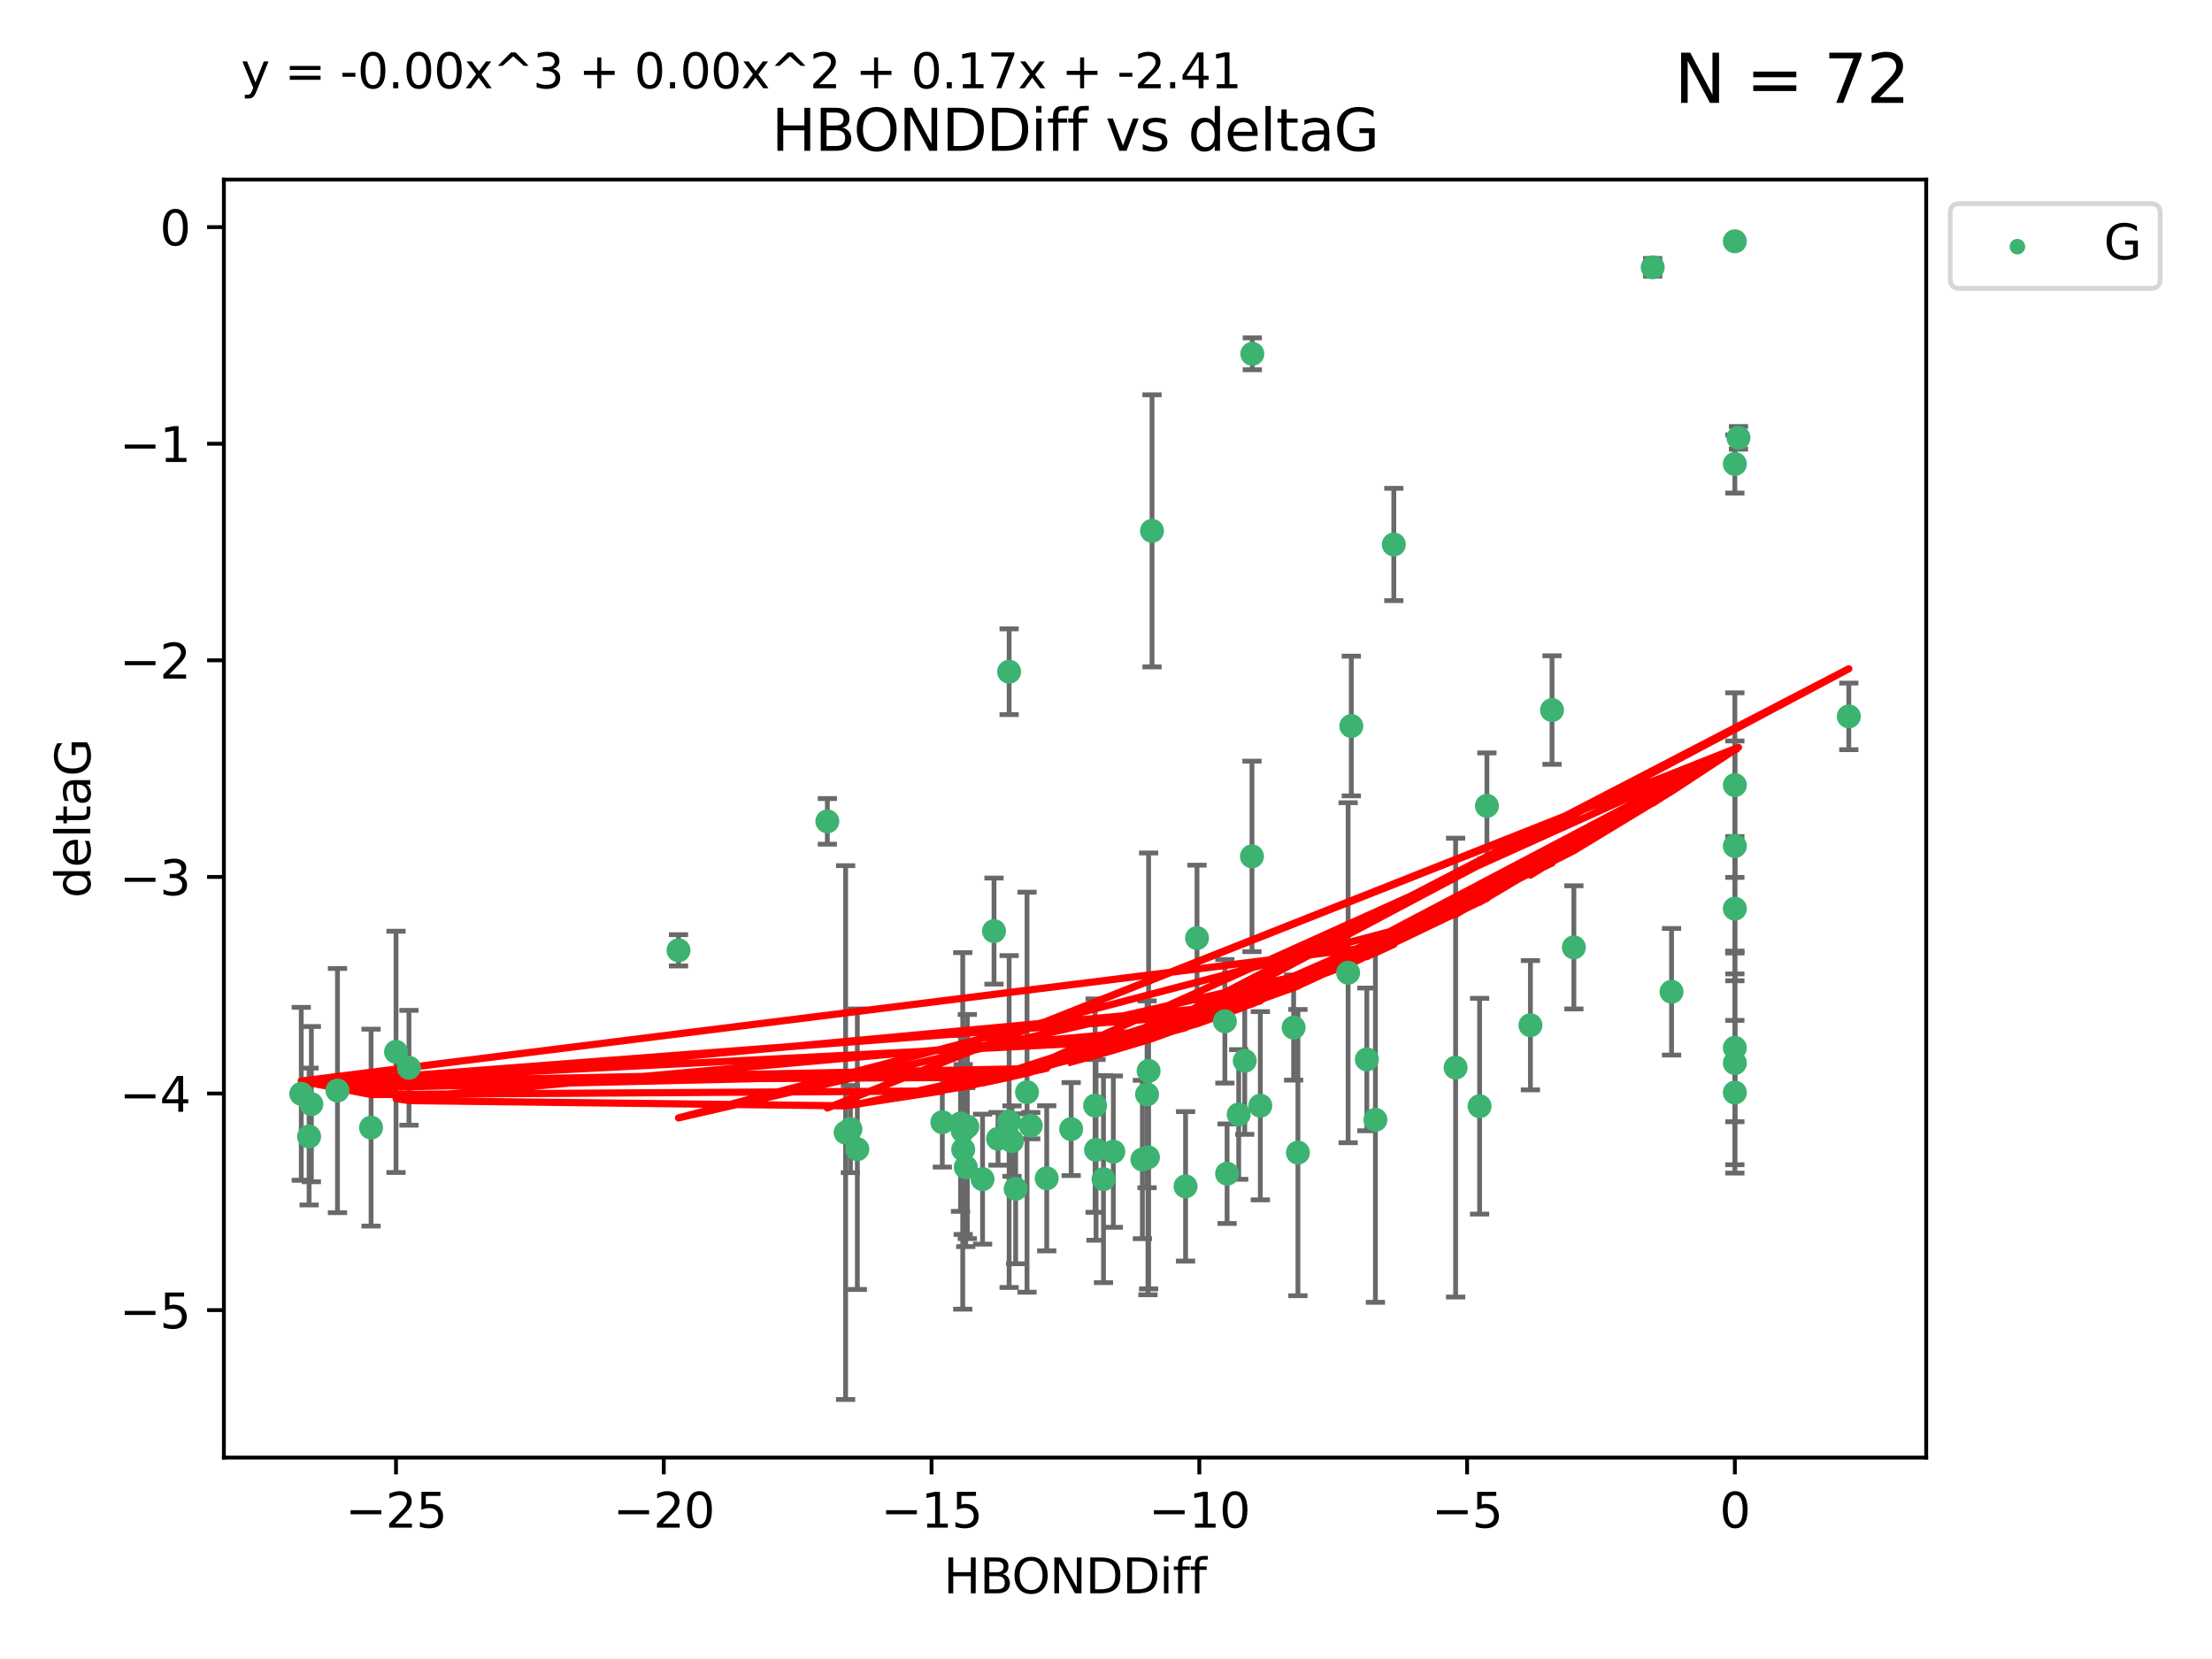 <?xml version="1.0" encoding="utf-8" standalone="no"?>
<!DOCTYPE svg PUBLIC "-//W3C//DTD SVG 1.1//EN"
  "http://www.w3.org/Graphics/SVG/1.1/DTD/svg11.dtd">
<svg xmlns:xlink="http://www.w3.org/1999/xlink" width="460.8pt" height="345.6pt" viewBox="0 0 460.8 345.6" xmlns="http://www.w3.org/2000/svg" version="1.1">
 <defs>
  <style type="text/css">*{stroke-linejoin: round; stroke-linecap: butt}</style>
 </defs>
 <g id="figure_1">
  <g id="patch_1">
   <path d="M 0 345.6 
L 460.8 345.6 
L 460.8 0 
L 0 0 
z
" style="fill: #ffffff"/>
  </g>
  <g id="axes_1">
   <g id="patch_2">
    <path d="M 46.64 303.64 
L 401.26 303.64 
L 401.26 37.411 
L 46.64 37.411 
z
" style="fill: #ffffff"/>
   </g>
   <g id="PathCollection_1">
    <defs>
     <path id="m9e2065edf9" d="M 0 1.118 
C 0.297 1.118 0.581 1 0.791 0.791 
C 1 0.581 1.118 0.297 1.118 0 
C 1.118 -0.297 1 -0.581 0.791 -0.791 
C 0.581 -1 0.297 -1.118 0 -1.118 
C -0.297 -1.118 -0.581 -1 -0.791 -0.791 
C -1 -0.581 -1.118 -0.297 -1.118 0 
C -1.118 0.297 -1 0.581 -0.791 0.791 
C -0.581 1 -0.297 1.118 0 1.118 
z
" style="stroke: #3cb371"/>
    </defs>
    <g clip-path="url(#p7e3099eed6)">
     <use xlink:href="#m9e2065edf9" x="223.145" y="235.21" style="fill: #3cb371; stroke: #3cb371"/>
     <use xlink:href="#m9e2065edf9" x="229.879" y="245.636" style="fill: #3cb371; stroke: #3cb371"/>
     <use xlink:href="#m9e2065edf9" x="237.981" y="241.546" style="fill: #3cb371; stroke: #3cb371"/>
     <use xlink:href="#m9e2065edf9" x="178.601" y="239.396" style="fill: #3cb371; stroke: #3cb371"/>
     <use xlink:href="#m9e2065edf9" x="238.954" y="227.969" style="fill: #3cb371; stroke: #3cb371"/>
     <use xlink:href="#m9e2065edf9" x="201.512" y="234.679" style="fill: #3cb371; stroke: #3cb371"/>
     <use xlink:href="#m9e2065edf9" x="177.159" y="235.209" style="fill: #3cb371; stroke: #3cb371"/>
     <use xlink:href="#m9e2065edf9" x="201.19" y="243.14" style="fill: #3cb371; stroke: #3cb371"/>
     <use xlink:href="#m9e2065edf9" x="255.626" y="244.499" style="fill: #3cb371; stroke: #3cb371"/>
     <use xlink:href="#m9e2065edf9" x="64.864" y="230.01" style="fill: #3cb371; stroke: #3cb371"/>
     <use xlink:href="#m9e2065edf9" x="218.052" y="245.465" style="fill: #3cb371; stroke: #3cb371"/>
     <use xlink:href="#m9e2065edf9" x="200.648" y="239.458" style="fill: #3cb371; stroke: #3cb371"/>
     <use xlink:href="#m9e2065edf9" x="246.973" y="247.139" style="fill: #3cb371; stroke: #3cb371"/>
     <use xlink:href="#m9e2065edf9" x="82.499" y="219.121" style="fill: #3cb371; stroke: #3cb371"/>
     <use xlink:href="#m9e2065edf9" x="85.196" y="222.438" style="fill: #3cb371; stroke: #3cb371"/>
     <use xlink:href="#m9e2065edf9" x="176.157" y="235.937" style="fill: #3cb371; stroke: #3cb371"/>
     <use xlink:href="#m9e2065edf9" x="196.303" y="233.778" style="fill: #3cb371; stroke: #3cb371"/>
     <use xlink:href="#m9e2065edf9" x="77.301" y="234.902" style="fill: #3cb371; stroke: #3cb371"/>
     <use xlink:href="#m9e2065edf9" x="64.393" y="236.757" style="fill: #3cb371; stroke: #3cb371"/>
     <use xlink:href="#m9e2065edf9" x="239.138" y="241.086" style="fill: #3cb371; stroke: #3cb371"/>
     <use xlink:href="#m9e2065edf9" x="228.325" y="239.542" style="fill: #3cb371; stroke: #3cb371"/>
     <use xlink:href="#m9e2065edf9" x="228.13" y="230.321" style="fill: #3cb371; stroke: #3cb371"/>
     <use xlink:href="#m9e2065edf9" x="255.162" y="212.755" style="fill: #3cb371; stroke: #3cb371"/>
     <use xlink:href="#m9e2065edf9" x="200.557" y="235.588" style="fill: #3cb371; stroke: #3cb371"/>
     <use xlink:href="#m9e2065edf9" x="213.95" y="227.525" style="fill: #3cb371; stroke: #3cb371"/>
     <use xlink:href="#m9e2065edf9" x="210.817" y="237.715" style="fill: #3cb371; stroke: #3cb371"/>
     <use xlink:href="#m9e2065edf9" x="258.045" y="232.165" style="fill: #3cb371; stroke: #3cb371"/>
     <use xlink:href="#m9e2065edf9" x="231.927" y="239.905" style="fill: #3cb371; stroke: #3cb371"/>
     <use xlink:href="#m9e2065edf9" x="385.141" y="149.237" style="fill: #3cb371; stroke: #3cb371"/>
     <use xlink:href="#m9e2065edf9" x="239.987" y="110.585" style="fill: #3cb371; stroke: #3cb371"/>
     <use xlink:href="#m9e2065edf9" x="270.381" y="240.11" style="fill: #3cb371; stroke: #3cb371"/>
     <use xlink:href="#m9e2065edf9" x="207.907" y="237.234" style="fill: #3cb371; stroke: #3cb371"/>
     <use xlink:href="#m9e2065edf9" x="262.548" y="230.339" style="fill: #3cb371; stroke: #3cb371"/>
     <use xlink:href="#m9e2065edf9" x="211.579" y="247.646" style="fill: #3cb371; stroke: #3cb371"/>
     <use xlink:href="#m9e2065edf9" x="204.684" y="245.638" style="fill: #3cb371; stroke: #3cb371"/>
     <use xlink:href="#m9e2065edf9" x="259.302" y="220.986" style="fill: #3cb371; stroke: #3cb371"/>
     <use xlink:href="#m9e2065edf9" x="249.359" y="195.418" style="fill: #3cb371; stroke: #3cb371"/>
     <use xlink:href="#m9e2065edf9" x="207.07" y="193.962" style="fill: #3cb371; stroke: #3cb371"/>
     <use xlink:href="#m9e2065edf9" x="210.219" y="233.64" style="fill: #3cb371; stroke: #3cb371"/>
     <use xlink:href="#m9e2065edf9" x="260.881" y="73.708" style="fill: #3cb371; stroke: #3cb371"/>
     <use xlink:href="#m9e2065edf9" x="70.3" y="227.188" style="fill: #3cb371; stroke: #3cb371"/>
     <use xlink:href="#m9e2065edf9" x="214.722" y="234.491" style="fill: #3cb371; stroke: #3cb371"/>
     <use xlink:href="#m9e2065edf9" x="200.096" y="234.039" style="fill: #3cb371; stroke: #3cb371"/>
     <use xlink:href="#m9e2065edf9" x="286.524" y="233.267" style="fill: #3cb371; stroke: #3cb371"/>
     <use xlink:href="#m9e2065edf9" x="290.357" y="113.426" style="fill: #3cb371; stroke: #3cb371"/>
     <use xlink:href="#m9e2065edf9" x="62.759" y="227.86" style="fill: #3cb371; stroke: #3cb371"/>
     <use xlink:href="#m9e2065edf9" x="210.22" y="139.931" style="fill: #3cb371; stroke: #3cb371"/>
     <use xlink:href="#m9e2065edf9" x="361.402" y="227.599" style="fill: #3cb371; stroke: #3cb371"/>
     <use xlink:href="#m9e2065edf9" x="269.486" y="214.058" style="fill: #3cb371; stroke: #3cb371"/>
     <use xlink:href="#m9e2065edf9" x="309.751" y="167.877" style="fill: #3cb371; stroke: #3cb371"/>
     <use xlink:href="#m9e2065edf9" x="280.842" y="202.635" style="fill: #3cb371; stroke: #3cb371"/>
     <use xlink:href="#m9e2065edf9" x="361.402" y="50.266" style="fill: #3cb371; stroke: #3cb371"/>
     <use xlink:href="#m9e2065edf9" x="260.807" y="178.402" style="fill: #3cb371; stroke: #3cb371"/>
     <use xlink:href="#m9e2065edf9" x="323.314" y="147.918" style="fill: #3cb371; stroke: #3cb371"/>
     <use xlink:href="#m9e2065edf9" x="239.277" y="223.093" style="fill: #3cb371; stroke: #3cb371"/>
     <use xlink:href="#m9e2065edf9" x="281.504" y="151.245" style="fill: #3cb371; stroke: #3cb371"/>
     <use xlink:href="#m9e2065edf9" x="141.351" y="197.967" style="fill: #3cb371; stroke: #3cb371"/>
     <use xlink:href="#m9e2065edf9" x="303.232" y="222.403" style="fill: #3cb371; stroke: #3cb371"/>
     <use xlink:href="#m9e2065edf9" x="361.402" y="189.289" style="fill: #3cb371; stroke: #3cb371"/>
     <use xlink:href="#m9e2065edf9" x="284.736" y="220.694" style="fill: #3cb371; stroke: #3cb371"/>
     <use xlink:href="#m9e2065edf9" x="327.866" y="197.354" style="fill: #3cb371; stroke: #3cb371"/>
     <use xlink:href="#m9e2065edf9" x="348.214" y="206.604" style="fill: #3cb371; stroke: #3cb371"/>
     <use xlink:href="#m9e2065edf9" x="361.402" y="176.241" style="fill: #3cb371; stroke: #3cb371"/>
     <use xlink:href="#m9e2065edf9" x="361.402" y="221.454" style="fill: #3cb371; stroke: #3cb371"/>
     <use xlink:href="#m9e2065edf9" x="308.227" y="230.443" style="fill: #3cb371; stroke: #3cb371"/>
     <use xlink:href="#m9e2065edf9" x="361.402" y="163.553" style="fill: #3cb371; stroke: #3cb371"/>
     <use xlink:href="#m9e2065edf9" x="318.814" y="213.569" style="fill: #3cb371; stroke: #3cb371"/>
     <use xlink:href="#m9e2065edf9" x="361.402" y="96.654" style="fill: #3cb371; stroke: #3cb371"/>
     <use xlink:href="#m9e2065edf9" x="344.289" y="55.682" style="fill: #3cb371; stroke: #3cb371"/>
     <use xlink:href="#m9e2065edf9" x="362.155" y="91.203" style="fill: #3cb371; stroke: #3cb371"/>
     <use xlink:href="#m9e2065edf9" x="172.351" y="171.107" style="fill: #3cb371; stroke: #3cb371"/>
     <use xlink:href="#m9e2065edf9" x="361.402" y="218.278" style="fill: #3cb371; stroke: #3cb371"/>
    </g>
   </g>
   <g id="matplotlib.axis_1">
    <g id="xtick_1">
     <g id="line2d_1">
      <defs>
       <path id="mac3be40a6f" d="M 0 0 
L 0 3.5 
" style="stroke: #000000; stroke-width: 0.8"/>
      </defs>
      <g>
       <use xlink:href="#mac3be40a6f" x="82.494" y="303.64" style="stroke: #000000; stroke-width: 0.8"/>
      </g>
     </g>
     <g id="text_1">
      <!-- −25 -->
      <g transform="translate(71.941 318.238)scale(0.1 -0.1)">
       <defs>
        <path id="DejaVuSans-2212" d="M 678 2272 
L 4684 2272 
L 4684 1741 
L 678 1741 
L 678 2272 
z
" transform="scale(0.016)"/>
        <path id="DejaVuSans-32" d="M 1228 531 
L 3431 531 
L 3431 0 
L 469 0 
L 469 531 
Q 828 903 1448 1529 
Q 2069 2156 2228 2338 
Q 2531 2678 2651 2914 
Q 2772 3150 2772 3378 
Q 2772 3750 2511 3984 
Q 2250 4219 1831 4219 
Q 1534 4219 1204 4116 
Q 875 4013 500 3803 
L 500 4441 
Q 881 4594 1212 4672 
Q 1544 4750 1819 4750 
Q 2544 4750 2975 4387 
Q 3406 4025 3406 3419 
Q 3406 3131 3298 2873 
Q 3191 2616 2906 2266 
Q 2828 2175 2409 1742 
Q 1991 1309 1228 531 
z
" transform="scale(0.016)"/>
        <path id="DejaVuSans-35" d="M 691 4666 
L 3169 4666 
L 3169 4134 
L 1269 4134 
L 1269 2991 
Q 1406 3038 1543 3061 
Q 1681 3084 1819 3084 
Q 2600 3084 3056 2656 
Q 3513 2228 3513 1497 
Q 3513 744 3044 326 
Q 2575 -91 1722 -91 
Q 1428 -91 1123 -41 
Q 819 9 494 109 
L 494 744 
Q 775 591 1075 516 
Q 1375 441 1709 441 
Q 2250 441 2565 725 
Q 2881 1009 2881 1497 
Q 2881 1984 2565 2268 
Q 2250 2553 1709 2553 
Q 1456 2553 1204 2497 
Q 953 2441 691 2322 
L 691 4666 
z
" transform="scale(0.016)"/>
       </defs>
       <use xlink:href="#DejaVuSans-2212"/>
       <use xlink:href="#DejaVuSans-32" x="83.789"/>
       <use xlink:href="#DejaVuSans-35" x="147.412"/>
      </g>
     </g>
    </g>
    <g id="xtick_2">
     <g id="line2d_2">
      <g>
       <use xlink:href="#mac3be40a6f" x="138.275" y="303.64" style="stroke: #000000; stroke-width: 0.8"/>
      </g>
     </g>
     <g id="text_2">
      <!-- −20 -->
      <g transform="translate(127.723 318.238)scale(0.1 -0.1)">
       <defs>
        <path id="DejaVuSans-30" d="M 2034 4250 
Q 1547 4250 1301 3770 
Q 1056 3291 1056 2328 
Q 1056 1369 1301 889 
Q 1547 409 2034 409 
Q 2525 409 2770 889 
Q 3016 1369 3016 2328 
Q 3016 3291 2770 3770 
Q 2525 4250 2034 4250 
z
M 2034 4750 
Q 2819 4750 3233 4129 
Q 3647 3509 3647 2328 
Q 3647 1150 3233 529 
Q 2819 -91 2034 -91 
Q 1250 -91 836 529 
Q 422 1150 422 2328 
Q 422 3509 836 4129 
Q 1250 4750 2034 4750 
z
" transform="scale(0.016)"/>
       </defs>
       <use xlink:href="#DejaVuSans-2212"/>
       <use xlink:href="#DejaVuSans-32" x="83.789"/>
       <use xlink:href="#DejaVuSans-30" x="147.412"/>
      </g>
     </g>
    </g>
    <g id="xtick_3">
     <g id="line2d_3">
      <g>
       <use xlink:href="#mac3be40a6f" x="194.057" y="303.64" style="stroke: #000000; stroke-width: 0.8"/>
      </g>
     </g>
     <g id="text_3">
      <!-- −15 -->
      <g transform="translate(183.505 318.238)scale(0.1 -0.1)">
       <defs>
        <path id="DejaVuSans-31" d="M 794 531 
L 1825 531 
L 1825 4091 
L 703 3866 
L 703 4441 
L 1819 4666 
L 2450 4666 
L 2450 531 
L 3481 531 
L 3481 0 
L 794 0 
L 794 531 
z
" transform="scale(0.016)"/>
       </defs>
       <use xlink:href="#DejaVuSans-2212"/>
       <use xlink:href="#DejaVuSans-31" x="83.789"/>
       <use xlink:href="#DejaVuSans-35" x="147.412"/>
      </g>
     </g>
    </g>
    <g id="xtick_4">
     <g id="line2d_4">
      <g>
       <use xlink:href="#mac3be40a6f" x="249.839" y="303.64" style="stroke: #000000; stroke-width: 0.8"/>
      </g>
     </g>
     <g id="text_4">
      <!-- −10 -->
      <g transform="translate(239.287 318.238)scale(0.1 -0.1)">
       <use xlink:href="#DejaVuSans-2212"/>
       <use xlink:href="#DejaVuSans-31" x="83.789"/>
       <use xlink:href="#DejaVuSans-30" x="147.412"/>
      </g>
     </g>
    </g>
    <g id="xtick_5">
     <g id="line2d_5">
      <g>
       <use xlink:href="#mac3be40a6f" x="305.621" y="303.64" style="stroke: #000000; stroke-width: 0.8"/>
      </g>
     </g>
     <g id="text_5">
      <!-- −5 -->
      <g transform="translate(298.25 318.238)scale(0.1 -0.1)">
       <use xlink:href="#DejaVuSans-2212"/>
       <use xlink:href="#DejaVuSans-35" x="83.789"/>
      </g>
     </g>
    </g>
    <g id="xtick_6">
     <g id="line2d_6">
      <g>
       <use xlink:href="#mac3be40a6f" x="361.402" y="303.64" style="stroke: #000000; stroke-width: 0.8"/>
      </g>
     </g>
     <g id="text_6">
      <!-- 0 -->
      <g transform="translate(358.221 318.238)scale(0.1 -0.1)">
       <use xlink:href="#DejaVuSans-30"/>
      </g>
     </g>
    </g>
    <g id="text_7">
     <!-- HBONDDiff -->
     <g transform="translate(196.561 331.917)scale(0.1 -0.1)">
      <defs>
       <path id="DejaVuSans-48" d="M 628 4666 
L 1259 4666 
L 1259 2753 
L 3553 2753 
L 3553 4666 
L 4184 4666 
L 4184 0 
L 3553 0 
L 3553 2222 
L 1259 2222 
L 1259 0 
L 628 0 
L 628 4666 
z
" transform="scale(0.016)"/>
       <path id="DejaVuSans-42" d="M 1259 2228 
L 1259 519 
L 2272 519 
Q 2781 519 3026 730 
Q 3272 941 3272 1375 
Q 3272 1813 3026 2020 
Q 2781 2228 2272 2228 
L 1259 2228 
z
M 1259 4147 
L 1259 2741 
L 2194 2741 
Q 2656 2741 2882 2914 
Q 3109 3088 3109 3444 
Q 3109 3797 2882 3972 
Q 2656 4147 2194 4147 
L 1259 4147 
z
M 628 4666 
L 2241 4666 
Q 2963 4666 3353 4366 
Q 3744 4066 3744 3513 
Q 3744 3084 3544 2831 
Q 3344 2578 2956 2516 
Q 3422 2416 3680 2098 
Q 3938 1781 3938 1306 
Q 3938 681 3513 340 
Q 3088 0 2303 0 
L 628 0 
L 628 4666 
z
" transform="scale(0.016)"/>
       <path id="DejaVuSans-4f" d="M 2522 4238 
Q 1834 4238 1429 3725 
Q 1025 3213 1025 2328 
Q 1025 1447 1429 934 
Q 1834 422 2522 422 
Q 3209 422 3611 934 
Q 4013 1447 4013 2328 
Q 4013 3213 3611 3725 
Q 3209 4238 2522 4238 
z
M 2522 4750 
Q 3503 4750 4090 4092 
Q 4678 3434 4678 2328 
Q 4678 1225 4090 567 
Q 3503 -91 2522 -91 
Q 1538 -91 948 565 
Q 359 1222 359 2328 
Q 359 3434 948 4092 
Q 1538 4750 2522 4750 
z
" transform="scale(0.016)"/>
       <path id="DejaVuSans-4e" d="M 628 4666 
L 1478 4666 
L 3547 763 
L 3547 4666 
L 4159 4666 
L 4159 0 
L 3309 0 
L 1241 3903 
L 1241 0 
L 628 0 
L 628 4666 
z
" transform="scale(0.016)"/>
       <path id="DejaVuSans-44" d="M 1259 4147 
L 1259 519 
L 2022 519 
Q 2988 519 3436 956 
Q 3884 1394 3884 2338 
Q 3884 3275 3436 3711 
Q 2988 4147 2022 4147 
L 1259 4147 
z
M 628 4666 
L 1925 4666 
Q 3281 4666 3915 4102 
Q 4550 3538 4550 2338 
Q 4550 1131 3912 565 
Q 3275 0 1925 0 
L 628 0 
L 628 4666 
z
" transform="scale(0.016)"/>
       <path id="DejaVuSans-69" d="M 603 3500 
L 1178 3500 
L 1178 0 
L 603 0 
L 603 3500 
z
M 603 4863 
L 1178 4863 
L 1178 4134 
L 603 4134 
L 603 4863 
z
" transform="scale(0.016)"/>
       <path id="DejaVuSans-66" d="M 2375 4863 
L 2375 4384 
L 1825 4384 
Q 1516 4384 1395 4259 
Q 1275 4134 1275 3809 
L 1275 3500 
L 2222 3500 
L 2222 3053 
L 1275 3053 
L 1275 0 
L 697 0 
L 697 3053 
L 147 3053 
L 147 3500 
L 697 3500 
L 697 3744 
Q 697 4328 969 4595 
Q 1241 4863 1831 4863 
L 2375 4863 
z
" transform="scale(0.016)"/>
      </defs>
      <use xlink:href="#DejaVuSans-48"/>
      <use xlink:href="#DejaVuSans-42" x="75.195"/>
      <use xlink:href="#DejaVuSans-4f" x="142.049"/>
      <use xlink:href="#DejaVuSans-4e" x="220.76"/>
      <use xlink:href="#DejaVuSans-44" x="295.564"/>
      <use xlink:href="#DejaVuSans-44" x="372.566"/>
      <use xlink:href="#DejaVuSans-69" x="449.568"/>
      <use xlink:href="#DejaVuSans-66" x="477.352"/>
      <use xlink:href="#DejaVuSans-66" x="512.557"/>
     </g>
    </g>
   </g>
   <g id="matplotlib.axis_2">
    <g id="ytick_1">
     <g id="line2d_7">
      <defs>
       <path id="m7c946cbb2e" d="M 0 0 
L -3.5 0 
" style="stroke: #000000; stroke-width: 0.8"/>
      </defs>
      <g>
       <use xlink:href="#m7c946cbb2e" x="46.64" y="272.918" style="stroke: #000000; stroke-width: 0.8"/>
      </g>
     </g>
     <g id="text_8">
      <!-- −5 -->
      <g transform="translate(24.898 276.717)scale(0.1 -0.1)">
       <use xlink:href="#DejaVuSans-2212"/>
       <use xlink:href="#DejaVuSans-35" x="83.789"/>
      </g>
     </g>
    </g>
    <g id="ytick_2">
     <g id="line2d_8">
      <g>
       <use xlink:href="#m7c946cbb2e" x="46.64" y="227.798" style="stroke: #000000; stroke-width: 0.8"/>
      </g>
     </g>
     <g id="text_9">
      <!-- −4 -->
      <g transform="translate(24.898 231.598)scale(0.1 -0.1)">
       <defs>
        <path id="DejaVuSans-34" d="M 2419 4116 
L 825 1625 
L 2419 1625 
L 2419 4116 
z
M 2253 4666 
L 3047 4666 
L 3047 1625 
L 3713 1625 
L 3713 1100 
L 3047 1100 
L 3047 0 
L 2419 0 
L 2419 1100 
L 313 1100 
L 313 1709 
L 2253 4666 
z
" transform="scale(0.016)"/>
       </defs>
       <use xlink:href="#DejaVuSans-2212"/>
       <use xlink:href="#DejaVuSans-34" x="83.789"/>
      </g>
     </g>
    </g>
    <g id="ytick_3">
     <g id="line2d_9">
      <g>
       <use xlink:href="#m7c946cbb2e" x="46.64" y="182.678" style="stroke: #000000; stroke-width: 0.8"/>
      </g>
     </g>
     <g id="text_10">
      <!-- −3 -->
      <g transform="translate(24.898 186.478)scale(0.1 -0.1)">
       <defs>
        <path id="DejaVuSans-33" d="M 2597 2516 
Q 3050 2419 3304 2112 
Q 3559 1806 3559 1356 
Q 3559 666 3084 287 
Q 2609 -91 1734 -91 
Q 1441 -91 1130 -33 
Q 819 25 488 141 
L 488 750 
Q 750 597 1062 519 
Q 1375 441 1716 441 
Q 2309 441 2620 675 
Q 2931 909 2931 1356 
Q 2931 1769 2642 2001 
Q 2353 2234 1838 2234 
L 1294 2234 
L 1294 2753 
L 1863 2753 
Q 2328 2753 2575 2939 
Q 2822 3125 2822 3475 
Q 2822 3834 2567 4026 
Q 2313 4219 1838 4219 
Q 1578 4219 1281 4162 
Q 984 4106 628 3988 
L 628 4550 
Q 988 4650 1302 4700 
Q 1616 4750 1894 4750 
Q 2613 4750 3031 4423 
Q 3450 4097 3450 3541 
Q 3450 3153 3228 2886 
Q 3006 2619 2597 2516 
z
" transform="scale(0.016)"/>
       </defs>
       <use xlink:href="#DejaVuSans-2212"/>
       <use xlink:href="#DejaVuSans-33" x="83.789"/>
      </g>
     </g>
    </g>
    <g id="ytick_4">
     <g id="line2d_10">
      <g>
       <use xlink:href="#m7c946cbb2e" x="46.64" y="137.559" style="stroke: #000000; stroke-width: 0.8"/>
      </g>
     </g>
     <g id="text_11">
      <!-- −2 -->
      <g transform="translate(24.898 141.358)scale(0.1 -0.1)">
       <use xlink:href="#DejaVuSans-2212"/>
       <use xlink:href="#DejaVuSans-32" x="83.789"/>
      </g>
     </g>
    </g>
    <g id="ytick_5">
     <g id="line2d_11">
      <g>
       <use xlink:href="#m7c946cbb2e" x="46.64" y="92.439" style="stroke: #000000; stroke-width: 0.8"/>
      </g>
     </g>
     <g id="text_12">
      <!-- −1 -->
      <g transform="translate(24.898 96.238)scale(0.1 -0.1)">
       <use xlink:href="#DejaVuSans-2212"/>
       <use xlink:href="#DejaVuSans-31" x="83.789"/>
      </g>
     </g>
    </g>
    <g id="ytick_6">
     <g id="line2d_12">
      <g>
       <use xlink:href="#m7c946cbb2e" x="46.64" y="47.319" style="stroke: #000000; stroke-width: 0.8"/>
      </g>
     </g>
     <g id="text_13">
      <!-- 0 -->
      <g transform="translate(33.278 51.118)scale(0.1 -0.1)">
       <use xlink:href="#DejaVuSans-30"/>
      </g>
     </g>
    </g>
    <g id="text_14">
     <!-- deltaG -->
     <g transform="translate(18.818 187.064)rotate(-90)scale(0.1 -0.1)">
      <defs>
       <path id="DejaVuSans-64" d="M 2906 2969 
L 2906 4863 
L 3481 4863 
L 3481 0 
L 2906 0 
L 2906 525 
Q 2725 213 2448 61 
Q 2172 -91 1784 -91 
Q 1150 -91 751 415 
Q 353 922 353 1747 
Q 353 2572 751 3078 
Q 1150 3584 1784 3584 
Q 2172 3584 2448 3432 
Q 2725 3281 2906 2969 
z
M 947 1747 
Q 947 1113 1208 752 
Q 1469 391 1925 391 
Q 2381 391 2643 752 
Q 2906 1113 2906 1747 
Q 2906 2381 2643 2742 
Q 2381 3103 1925 3103 
Q 1469 3103 1208 2742 
Q 947 2381 947 1747 
z
" transform="scale(0.016)"/>
       <path id="DejaVuSans-65" d="M 3597 1894 
L 3597 1613 
L 953 1613 
Q 991 1019 1311 708 
Q 1631 397 2203 397 
Q 2534 397 2845 478 
Q 3156 559 3463 722 
L 3463 178 
Q 3153 47 2828 -22 
Q 2503 -91 2169 -91 
Q 1331 -91 842 396 
Q 353 884 353 1716 
Q 353 2575 817 3079 
Q 1281 3584 2069 3584 
Q 2775 3584 3186 3129 
Q 3597 2675 3597 1894 
z
M 3022 2063 
Q 3016 2534 2758 2815 
Q 2500 3097 2075 3097 
Q 1594 3097 1305 2825 
Q 1016 2553 972 2059 
L 3022 2063 
z
" transform="scale(0.016)"/>
       <path id="DejaVuSans-6c" d="M 603 4863 
L 1178 4863 
L 1178 0 
L 603 0 
L 603 4863 
z
" transform="scale(0.016)"/>
       <path id="DejaVuSans-74" d="M 1172 4494 
L 1172 3500 
L 2356 3500 
L 2356 3053 
L 1172 3053 
L 1172 1153 
Q 1172 725 1289 603 
Q 1406 481 1766 481 
L 2356 481 
L 2356 0 
L 1766 0 
Q 1100 0 847 248 
Q 594 497 594 1153 
L 594 3053 
L 172 3053 
L 172 3500 
L 594 3500 
L 594 4494 
L 1172 4494 
z
" transform="scale(0.016)"/>
       <path id="DejaVuSans-61" d="M 2194 1759 
Q 1497 1759 1228 1600 
Q 959 1441 959 1056 
Q 959 750 1161 570 
Q 1363 391 1709 391 
Q 2188 391 2477 730 
Q 2766 1069 2766 1631 
L 2766 1759 
L 2194 1759 
z
M 3341 1997 
L 3341 0 
L 2766 0 
L 2766 531 
Q 2569 213 2275 61 
Q 1981 -91 1556 -91 
Q 1019 -91 701 211 
Q 384 513 384 1019 
Q 384 1609 779 1909 
Q 1175 2209 1959 2209 
L 2766 2209 
L 2766 2266 
Q 2766 2663 2505 2880 
Q 2244 3097 1772 3097 
Q 1472 3097 1187 3025 
Q 903 2953 641 2809 
L 641 3341 
Q 956 3463 1253 3523 
Q 1550 3584 1831 3584 
Q 2591 3584 2966 3190 
Q 3341 2797 3341 1997 
z
" transform="scale(0.016)"/>
       <path id="DejaVuSans-47" d="M 3809 666 
L 3809 1919 
L 2778 1919 
L 2778 2438 
L 4434 2438 
L 4434 434 
Q 4069 175 3628 42 
Q 3188 -91 2688 -91 
Q 1594 -91 976 548 
Q 359 1188 359 2328 
Q 359 3472 976 4111 
Q 1594 4750 2688 4750 
Q 3144 4750 3555 4637 
Q 3966 4525 4313 4306 
L 4313 3634 
Q 3963 3931 3569 4081 
Q 3175 4231 2741 4231 
Q 1884 4231 1454 3753 
Q 1025 3275 1025 2328 
Q 1025 1384 1454 906 
Q 1884 428 2741 428 
Q 3075 428 3337 486 
Q 3600 544 3809 666 
z
" transform="scale(0.016)"/>
      </defs>
      <use xlink:href="#DejaVuSans-64"/>
      <use xlink:href="#DejaVuSans-65" x="63.477"/>
      <use xlink:href="#DejaVuSans-6c" x="125"/>
      <use xlink:href="#DejaVuSans-74" x="152.783"/>
      <use xlink:href="#DejaVuSans-61" x="191.992"/>
      <use xlink:href="#DejaVuSans-47" x="253.271"/>
     </g>
    </g>
   </g>
   <g id="LineCollection_1">
    <path d="M 223.145 244.896 
L 223.145 225.523 
" clip-path="url(#p7e3099eed6)" style="fill: none; stroke: #696969"/>
    <path d="M 229.879 267.198 
L 229.879 224.073 
" clip-path="url(#p7e3099eed6)" style="fill: none; stroke: #696969"/>
    <path d="M 237.981 258.042 
L 237.981 225.051 
" clip-path="url(#p7e3099eed6)" style="fill: none; stroke: #696969"/>
    <path d="M 178.601 268.614 
L 178.601 210.178 
" clip-path="url(#p7e3099eed6)" style="fill: none; stroke: #696969"/>
    <path d="M 238.954 247.429 
L 238.954 208.509 
" clip-path="url(#p7e3099eed6)" style="fill: none; stroke: #696969"/>
    <path d="M 201.512 258.027 
L 201.512 211.332 
" clip-path="url(#p7e3099eed6)" style="fill: none; stroke: #696969"/>
    <path d="M 177.159 244.293 
L 177.159 226.126 
" clip-path="url(#p7e3099eed6)" style="fill: none; stroke: #696969"/>
    <path d="M 201.19 259.685 
L 201.19 226.595 
" clip-path="url(#p7e3099eed6)" style="fill: none; stroke: #696969"/>
    <path d="M 255.626 254.873 
L 255.626 234.125 
" clip-path="url(#p7e3099eed6)" style="fill: none; stroke: #696969"/>
    <path d="M 64.864 246.181 
L 64.864 213.838 
" clip-path="url(#p7e3099eed6)" style="fill: none; stroke: #696969"/>
    <path d="M 218.052 260.581 
L 218.052 230.349 
" clip-path="url(#p7e3099eed6)" style="fill: none; stroke: #696969"/>
    <path d="M 200.648 257.155 
L 200.648 221.76 
" clip-path="url(#p7e3099eed6)" style="fill: none; stroke: #696969"/>
    <path d="M 246.973 262.704 
L 246.973 231.574 
" clip-path="url(#p7e3099eed6)" style="fill: none; stroke: #696969"/>
    <path d="M 82.499 244.252 
L 82.499 193.99 
" clip-path="url(#p7e3099eed6)" style="fill: none; stroke: #696969"/>
    <path d="M 85.196 234.399 
L 85.196 210.477 
" clip-path="url(#p7e3099eed6)" style="fill: none; stroke: #696969"/>
    <path d="M 176.157 291.539 
L 176.157 180.336 
" clip-path="url(#p7e3099eed6)" style="fill: none; stroke: #696969"/>
    <path d="M 196.303 243.123 
L 196.303 224.432 
" clip-path="url(#p7e3099eed6)" style="fill: none; stroke: #696969"/>
    <path d="M 77.301 255.409 
L 77.301 214.396 
" clip-path="url(#p7e3099eed6)" style="fill: none; stroke: #696969"/>
    <path d="M 64.393 251.01 
L 64.393 222.505 
" clip-path="url(#p7e3099eed6)" style="fill: none; stroke: #696969"/>
    <path d="M 239.138 269.728 
L 239.138 212.445 
" clip-path="url(#p7e3099eed6)" style="fill: none; stroke: #696969"/>
    <path d="M 228.325 258.359 
L 228.325 220.725 
" clip-path="url(#p7e3099eed6)" style="fill: none; stroke: #696969"/>
    <path d="M 228.13 252.551 
L 228.13 208.09 
" clip-path="url(#p7e3099eed6)" style="fill: none; stroke: #696969"/>
    <path d="M 255.162 225.622 
L 255.162 199.887 
" clip-path="url(#p7e3099eed6)" style="fill: none; stroke: #696969"/>
    <path d="M 200.557 272.729 
L 200.557 198.446 
" clip-path="url(#p7e3099eed6)" style="fill: none; stroke: #696969"/>
    <path d="M 213.95 269.191 
L 213.95 185.858 
" clip-path="url(#p7e3099eed6)" style="fill: none; stroke: #696969"/>
    <path d="M 210.817 245.053 
L 210.817 230.377 
" clip-path="url(#p7e3099eed6)" style="fill: none; stroke: #696969"/>
    <path d="M 258.045 245.672 
L 258.045 218.658 
" clip-path="url(#p7e3099eed6)" style="fill: none; stroke: #696969"/>
    <path d="M 231.927 255.67 
L 231.927 224.14 
" clip-path="url(#p7e3099eed6)" style="fill: none; stroke: #696969"/>
    <path d="M 385.141 156.175 
L 385.141 142.299 
" clip-path="url(#p7e3099eed6)" style="fill: none; stroke: #696969"/>
    <path d="M 239.987 138.926 
L 239.987 82.244 
" clip-path="url(#p7e3099eed6)" style="fill: none; stroke: #696969"/>
    <path d="M 270.381 269.924 
L 270.381 210.295 
" clip-path="url(#p7e3099eed6)" style="fill: none; stroke: #696969"/>
    <path d="M 207.907 242.726 
L 207.907 231.742 
" clip-path="url(#p7e3099eed6)" style="fill: none; stroke: #696969"/>
    <path d="M 262.548 249.949 
L 262.548 210.73 
" clip-path="url(#p7e3099eed6)" style="fill: none; stroke: #696969"/>
    <path d="M 211.579 263.264 
L 211.579 232.028 
" clip-path="url(#p7e3099eed6)" style="fill: none; stroke: #696969"/>
    <path d="M 204.684 259.171 
L 204.684 232.105 
" clip-path="url(#p7e3099eed6)" style="fill: none; stroke: #696969"/>
    <path d="M 259.302 236.302 
L 259.302 205.67 
" clip-path="url(#p7e3099eed6)" style="fill: none; stroke: #696969"/>
    <path d="M 249.359 210.604 
L 249.359 180.232 
" clip-path="url(#p7e3099eed6)" style="fill: none; stroke: #696969"/>
    <path d="M 207.07 205.006 
L 207.07 182.917 
" clip-path="url(#p7e3099eed6)" style="fill: none; stroke: #696969"/>
    <path d="M 210.219 268.206 
L 210.219 199.074 
" clip-path="url(#p7e3099eed6)" style="fill: none; stroke: #696969"/>
    <path d="M 260.881 77.029 
L 260.881 70.387 
" clip-path="url(#p7e3099eed6)" style="fill: none; stroke: #696969"/>
    <path d="M 70.3 252.626 
L 70.3 201.75 
" clip-path="url(#p7e3099eed6)" style="fill: none; stroke: #696969"/>
    <path d="M 214.722 237.236 
L 214.722 231.747 
" clip-path="url(#p7e3099eed6)" style="fill: none; stroke: #696969"/>
    <path d="M 200.096 252.354 
L 200.096 215.723 
" clip-path="url(#p7e3099eed6)" style="fill: none; stroke: #696969"/>
    <path d="M 286.524 271.293 
L 286.524 195.242 
" clip-path="url(#p7e3099eed6)" style="fill: none; stroke: #696969"/>
    <path d="M 290.357 125.126 
L 290.357 101.726 
" clip-path="url(#p7e3099eed6)" style="fill: none; stroke: #696969"/>
    <path d="M 62.759 245.871 
L 62.759 209.849 
" clip-path="url(#p7e3099eed6)" style="fill: none; stroke: #696969"/>
    <path d="M 210.22 148.86 
L 210.22 131.003 
" clip-path="url(#p7e3099eed6)" style="fill: none; stroke: #696969"/>
    <path d="M 361.402 242.632 
L 361.402 212.565 
" clip-path="url(#p7e3099eed6)" style="fill: none; stroke: #696969"/>
    <path d="M 269.486 225.009 
L 269.486 203.107 
" clip-path="url(#p7e3099eed6)" style="fill: none; stroke: #696969"/>
    <path d="M 309.751 178.901 
L 309.751 156.854 
" clip-path="url(#p7e3099eed6)" style="fill: none; stroke: #696969"/>
    <path d="M 280.842 238.046 
L 280.842 167.224 
" clip-path="url(#p7e3099eed6)" style="fill: none; stroke: #696969"/>
    <path d="M 361.402 51.019 
L 361.402 49.513 
" clip-path="url(#p7e3099eed6)" style="fill: none; stroke: #696969"/>
    <path d="M 260.807 198.246 
L 260.807 158.558 
" clip-path="url(#p7e3099eed6)" style="fill: none; stroke: #696969"/>
    <path d="M 323.314 159.22 
L 323.314 136.615 
" clip-path="url(#p7e3099eed6)" style="fill: none; stroke: #696969"/>
    <path d="M 239.277 268.493 
L 239.277 177.694 
" clip-path="url(#p7e3099eed6)" style="fill: none; stroke: #696969"/>
    <path d="M 281.504 165.798 
L 281.504 136.692 
" clip-path="url(#p7e3099eed6)" style="fill: none; stroke: #696969"/>
    <path d="M 141.351 201.228 
L 141.351 194.707 
" clip-path="url(#p7e3099eed6)" style="fill: none; stroke: #696969"/>
    <path d="M 303.232 270.191 
L 303.232 174.614 
" clip-path="url(#p7e3099eed6)" style="fill: none; stroke: #696969"/>
    <path d="M 361.402 204.314 
L 361.402 174.263 
" clip-path="url(#p7e3099eed6)" style="fill: none; stroke: #696969"/>
    <path d="M 284.736 235.555 
L 284.736 205.832 
" clip-path="url(#p7e3099eed6)" style="fill: none; stroke: #696969"/>
    <path d="M 327.866 210.183 
L 327.866 184.526 
" clip-path="url(#p7e3099eed6)" style="fill: none; stroke: #696969"/>
    <path d="M 348.214 219.792 
L 348.214 193.416 
" clip-path="url(#p7e3099eed6)" style="fill: none; stroke: #696969"/>
    <path d="M 361.402 198.125 
L 361.402 154.357 
" clip-path="url(#p7e3099eed6)" style="fill: none; stroke: #696969"/>
    <path d="M 361.402 244.379 
L 361.402 198.529 
" clip-path="url(#p7e3099eed6)" style="fill: none; stroke: #696969"/>
    <path d="M 308.227 252.918 
L 308.227 207.968 
" clip-path="url(#p7e3099eed6)" style="fill: none; stroke: #696969"/>
    <path d="M 361.402 182.778 
L 361.402 144.329 
" clip-path="url(#p7e3099eed6)" style="fill: none; stroke: #696969"/>
    <path d="M 318.814 227.037 
L 318.814 200.101 
" clip-path="url(#p7e3099eed6)" style="fill: none; stroke: #696969"/>
    <path d="M 361.402 102.717 
L 361.402 90.592 
" clip-path="url(#p7e3099eed6)" style="fill: none; stroke: #696969"/>
    <path d="M 344.289 57.528 
L 344.289 53.836 
" clip-path="url(#p7e3099eed6)" style="fill: none; stroke: #696969"/>
    <path d="M 362.155 93.561 
L 362.155 88.845 
" clip-path="url(#p7e3099eed6)" style="fill: none; stroke: #696969"/>
    <path d="M 172.351 175.859 
L 172.351 166.355 
" clip-path="url(#p7e3099eed6)" style="fill: none; stroke: #696969"/>
    <path d="M 361.402 233.678 
L 361.402 202.879 
" clip-path="url(#p7e3099eed6)" style="fill: none; stroke: #696969"/>
   </g>
   <g id="line2d_13">
    <defs>
     <path id="m2e22d177e3" d="M 2 0 
L -2 -0 
" style="stroke: #696969"/>
    </defs>
    <g clip-path="url(#p7e3099eed6)">
     <use xlink:href="#m2e22d177e3" x="223.145" y="244.896" style="fill: #696969; stroke: #696969"/>
     <use xlink:href="#m2e22d177e3" x="229.879" y="267.198" style="fill: #696969; stroke: #696969"/>
     <use xlink:href="#m2e22d177e3" x="237.981" y="258.042" style="fill: #696969; stroke: #696969"/>
     <use xlink:href="#m2e22d177e3" x="178.601" y="268.614" style="fill: #696969; stroke: #696969"/>
     <use xlink:href="#m2e22d177e3" x="238.954" y="247.429" style="fill: #696969; stroke: #696969"/>
     <use xlink:href="#m2e22d177e3" x="201.512" y="258.027" style="fill: #696969; stroke: #696969"/>
     <use xlink:href="#m2e22d177e3" x="177.159" y="244.293" style="fill: #696969; stroke: #696969"/>
     <use xlink:href="#m2e22d177e3" x="201.19" y="259.685" style="fill: #696969; stroke: #696969"/>
     <use xlink:href="#m2e22d177e3" x="255.626" y="254.873" style="fill: #696969; stroke: #696969"/>
     <use xlink:href="#m2e22d177e3" x="64.864" y="246.181" style="fill: #696969; stroke: #696969"/>
     <use xlink:href="#m2e22d177e3" x="218.052" y="260.581" style="fill: #696969; stroke: #696969"/>
     <use xlink:href="#m2e22d177e3" x="200.648" y="257.155" style="fill: #696969; stroke: #696969"/>
     <use xlink:href="#m2e22d177e3" x="246.973" y="262.704" style="fill: #696969; stroke: #696969"/>
     <use xlink:href="#m2e22d177e3" x="82.499" y="244.252" style="fill: #696969; stroke: #696969"/>
     <use xlink:href="#m2e22d177e3" x="85.196" y="234.399" style="fill: #696969; stroke: #696969"/>
     <use xlink:href="#m2e22d177e3" x="176.157" y="291.539" style="fill: #696969; stroke: #696969"/>
     <use xlink:href="#m2e22d177e3" x="196.303" y="243.123" style="fill: #696969; stroke: #696969"/>
     <use xlink:href="#m2e22d177e3" x="77.301" y="255.409" style="fill: #696969; stroke: #696969"/>
     <use xlink:href="#m2e22d177e3" x="64.393" y="251.01" style="fill: #696969; stroke: #696969"/>
     <use xlink:href="#m2e22d177e3" x="239.138" y="269.728" style="fill: #696969; stroke: #696969"/>
     <use xlink:href="#m2e22d177e3" x="228.325" y="258.359" style="fill: #696969; stroke: #696969"/>
     <use xlink:href="#m2e22d177e3" x="228.13" y="252.551" style="fill: #696969; stroke: #696969"/>
     <use xlink:href="#m2e22d177e3" x="255.162" y="225.622" style="fill: #696969; stroke: #696969"/>
     <use xlink:href="#m2e22d177e3" x="200.557" y="272.729" style="fill: #696969; stroke: #696969"/>
     <use xlink:href="#m2e22d177e3" x="213.95" y="269.191" style="fill: #696969; stroke: #696969"/>
     <use xlink:href="#m2e22d177e3" x="210.817" y="245.053" style="fill: #696969; stroke: #696969"/>
     <use xlink:href="#m2e22d177e3" x="258.045" y="245.672" style="fill: #696969; stroke: #696969"/>
     <use xlink:href="#m2e22d177e3" x="231.927" y="255.67" style="fill: #696969; stroke: #696969"/>
     <use xlink:href="#m2e22d177e3" x="385.141" y="156.175" style="fill: #696969; stroke: #696969"/>
     <use xlink:href="#m2e22d177e3" x="239.987" y="138.926" style="fill: #696969; stroke: #696969"/>
     <use xlink:href="#m2e22d177e3" x="270.381" y="269.924" style="fill: #696969; stroke: #696969"/>
     <use xlink:href="#m2e22d177e3" x="207.907" y="242.726" style="fill: #696969; stroke: #696969"/>
     <use xlink:href="#m2e22d177e3" x="262.548" y="249.949" style="fill: #696969; stroke: #696969"/>
     <use xlink:href="#m2e22d177e3" x="211.579" y="263.264" style="fill: #696969; stroke: #696969"/>
     <use xlink:href="#m2e22d177e3" x="204.684" y="259.171" style="fill: #696969; stroke: #696969"/>
     <use xlink:href="#m2e22d177e3" x="259.302" y="236.302" style="fill: #696969; stroke: #696969"/>
     <use xlink:href="#m2e22d177e3" x="249.359" y="210.604" style="fill: #696969; stroke: #696969"/>
     <use xlink:href="#m2e22d177e3" x="207.07" y="205.006" style="fill: #696969; stroke: #696969"/>
     <use xlink:href="#m2e22d177e3" x="210.219" y="268.206" style="fill: #696969; stroke: #696969"/>
     <use xlink:href="#m2e22d177e3" x="260.881" y="77.029" style="fill: #696969; stroke: #696969"/>
     <use xlink:href="#m2e22d177e3" x="70.3" y="252.626" style="fill: #696969; stroke: #696969"/>
     <use xlink:href="#m2e22d177e3" x="214.722" y="237.236" style="fill: #696969; stroke: #696969"/>
     <use xlink:href="#m2e22d177e3" x="200.096" y="252.354" style="fill: #696969; stroke: #696969"/>
     <use xlink:href="#m2e22d177e3" x="286.524" y="271.293" style="fill: #696969; stroke: #696969"/>
     <use xlink:href="#m2e22d177e3" x="290.357" y="125.126" style="fill: #696969; stroke: #696969"/>
     <use xlink:href="#m2e22d177e3" x="62.759" y="245.871" style="fill: #696969; stroke: #696969"/>
     <use xlink:href="#m2e22d177e3" x="210.22" y="148.86" style="fill: #696969; stroke: #696969"/>
     <use xlink:href="#m2e22d177e3" x="361.402" y="242.632" style="fill: #696969; stroke: #696969"/>
     <use xlink:href="#m2e22d177e3" x="269.486" y="225.009" style="fill: #696969; stroke: #696969"/>
     <use xlink:href="#m2e22d177e3" x="309.751" y="178.901" style="fill: #696969; stroke: #696969"/>
     <use xlink:href="#m2e22d177e3" x="280.842" y="238.046" style="fill: #696969; stroke: #696969"/>
     <use xlink:href="#m2e22d177e3" x="361.402" y="51.019" style="fill: #696969; stroke: #696969"/>
     <use xlink:href="#m2e22d177e3" x="260.807" y="198.246" style="fill: #696969; stroke: #696969"/>
     <use xlink:href="#m2e22d177e3" x="323.314" y="159.22" style="fill: #696969; stroke: #696969"/>
     <use xlink:href="#m2e22d177e3" x="239.277" y="268.493" style="fill: #696969; stroke: #696969"/>
     <use xlink:href="#m2e22d177e3" x="281.504" y="165.798" style="fill: #696969; stroke: #696969"/>
     <use xlink:href="#m2e22d177e3" x="141.351" y="201.228" style="fill: #696969; stroke: #696969"/>
     <use xlink:href="#m2e22d177e3" x="303.232" y="270.191" style="fill: #696969; stroke: #696969"/>
     <use xlink:href="#m2e22d177e3" x="361.402" y="204.314" style="fill: #696969; stroke: #696969"/>
     <use xlink:href="#m2e22d177e3" x="284.736" y="235.555" style="fill: #696969; stroke: #696969"/>
     <use xlink:href="#m2e22d177e3" x="327.866" y="210.183" style="fill: #696969; stroke: #696969"/>
     <use xlink:href="#m2e22d177e3" x="348.214" y="219.792" style="fill: #696969; stroke: #696969"/>
     <use xlink:href="#m2e22d177e3" x="361.402" y="198.125" style="fill: #696969; stroke: #696969"/>
     <use xlink:href="#m2e22d177e3" x="361.402" y="244.379" style="fill: #696969; stroke: #696969"/>
     <use xlink:href="#m2e22d177e3" x="308.227" y="252.918" style="fill: #696969; stroke: #696969"/>
     <use xlink:href="#m2e22d177e3" x="361.402" y="182.778" style="fill: #696969; stroke: #696969"/>
     <use xlink:href="#m2e22d177e3" x="318.814" y="227.037" style="fill: #696969; stroke: #696969"/>
     <use xlink:href="#m2e22d177e3" x="361.402" y="102.717" style="fill: #696969; stroke: #696969"/>
     <use xlink:href="#m2e22d177e3" x="344.289" y="57.528" style="fill: #696969; stroke: #696969"/>
     <use xlink:href="#m2e22d177e3" x="362.155" y="93.561" style="fill: #696969; stroke: #696969"/>
     <use xlink:href="#m2e22d177e3" x="172.351" y="175.859" style="fill: #696969; stroke: #696969"/>
     <use xlink:href="#m2e22d177e3" x="361.402" y="233.678" style="fill: #696969; stroke: #696969"/>
    </g>
   </g>
   <g id="line2d_14">
    <g clip-path="url(#p7e3099eed6)">
     <use xlink:href="#m2e22d177e3" x="223.145" y="225.523" style="fill: #696969; stroke: #696969"/>
     <use xlink:href="#m2e22d177e3" x="229.879" y="224.073" style="fill: #696969; stroke: #696969"/>
     <use xlink:href="#m2e22d177e3" x="237.981" y="225.051" style="fill: #696969; stroke: #696969"/>
     <use xlink:href="#m2e22d177e3" x="178.601" y="210.178" style="fill: #696969; stroke: #696969"/>
     <use xlink:href="#m2e22d177e3" x="238.954" y="208.509" style="fill: #696969; stroke: #696969"/>
     <use xlink:href="#m2e22d177e3" x="201.512" y="211.332" style="fill: #696969; stroke: #696969"/>
     <use xlink:href="#m2e22d177e3" x="177.159" y="226.126" style="fill: #696969; stroke: #696969"/>
     <use xlink:href="#m2e22d177e3" x="201.19" y="226.595" style="fill: #696969; stroke: #696969"/>
     <use xlink:href="#m2e22d177e3" x="255.626" y="234.125" style="fill: #696969; stroke: #696969"/>
     <use xlink:href="#m2e22d177e3" x="64.864" y="213.838" style="fill: #696969; stroke: #696969"/>
     <use xlink:href="#m2e22d177e3" x="218.052" y="230.349" style="fill: #696969; stroke: #696969"/>
     <use xlink:href="#m2e22d177e3" x="200.648" y="221.76" style="fill: #696969; stroke: #696969"/>
     <use xlink:href="#m2e22d177e3" x="246.973" y="231.574" style="fill: #696969; stroke: #696969"/>
     <use xlink:href="#m2e22d177e3" x="82.499" y="193.99" style="fill: #696969; stroke: #696969"/>
     <use xlink:href="#m2e22d177e3" x="85.196" y="210.477" style="fill: #696969; stroke: #696969"/>
     <use xlink:href="#m2e22d177e3" x="176.157" y="180.336" style="fill: #696969; stroke: #696969"/>
     <use xlink:href="#m2e22d177e3" x="196.303" y="224.432" style="fill: #696969; stroke: #696969"/>
     <use xlink:href="#m2e22d177e3" x="77.301" y="214.396" style="fill: #696969; stroke: #696969"/>
     <use xlink:href="#m2e22d177e3" x="64.393" y="222.505" style="fill: #696969; stroke: #696969"/>
     <use xlink:href="#m2e22d177e3" x="239.138" y="212.445" style="fill: #696969; stroke: #696969"/>
     <use xlink:href="#m2e22d177e3" x="228.325" y="220.725" style="fill: #696969; stroke: #696969"/>
     <use xlink:href="#m2e22d177e3" x="228.13" y="208.09" style="fill: #696969; stroke: #696969"/>
     <use xlink:href="#m2e22d177e3" x="255.162" y="199.887" style="fill: #696969; stroke: #696969"/>
     <use xlink:href="#m2e22d177e3" x="200.557" y="198.446" style="fill: #696969; stroke: #696969"/>
     <use xlink:href="#m2e22d177e3" x="213.95" y="185.858" style="fill: #696969; stroke: #696969"/>
     <use xlink:href="#m2e22d177e3" x="210.817" y="230.377" style="fill: #696969; stroke: #696969"/>
     <use xlink:href="#m2e22d177e3" x="258.045" y="218.658" style="fill: #696969; stroke: #696969"/>
     <use xlink:href="#m2e22d177e3" x="231.927" y="224.14" style="fill: #696969; stroke: #696969"/>
     <use xlink:href="#m2e22d177e3" x="385.141" y="142.299" style="fill: #696969; stroke: #696969"/>
     <use xlink:href="#m2e22d177e3" x="239.987" y="82.244" style="fill: #696969; stroke: #696969"/>
     <use xlink:href="#m2e22d177e3" x="270.381" y="210.295" style="fill: #696969; stroke: #696969"/>
     <use xlink:href="#m2e22d177e3" x="207.907" y="231.742" style="fill: #696969; stroke: #696969"/>
     <use xlink:href="#m2e22d177e3" x="262.548" y="210.73" style="fill: #696969; stroke: #696969"/>
     <use xlink:href="#m2e22d177e3" x="211.579" y="232.028" style="fill: #696969; stroke: #696969"/>
     <use xlink:href="#m2e22d177e3" x="204.684" y="232.105" style="fill: #696969; stroke: #696969"/>
     <use xlink:href="#m2e22d177e3" x="259.302" y="205.67" style="fill: #696969; stroke: #696969"/>
     <use xlink:href="#m2e22d177e3" x="249.359" y="180.232" style="fill: #696969; stroke: #696969"/>
     <use xlink:href="#m2e22d177e3" x="207.07" y="182.917" style="fill: #696969; stroke: #696969"/>
     <use xlink:href="#m2e22d177e3" x="210.219" y="199.074" style="fill: #696969; stroke: #696969"/>
     <use xlink:href="#m2e22d177e3" x="260.881" y="70.387" style="fill: #696969; stroke: #696969"/>
     <use xlink:href="#m2e22d177e3" x="70.3" y="201.75" style="fill: #696969; stroke: #696969"/>
     <use xlink:href="#m2e22d177e3" x="214.722" y="231.747" style="fill: #696969; stroke: #696969"/>
     <use xlink:href="#m2e22d177e3" x="200.096" y="215.723" style="fill: #696969; stroke: #696969"/>
     <use xlink:href="#m2e22d177e3" x="286.524" y="195.242" style="fill: #696969; stroke: #696969"/>
     <use xlink:href="#m2e22d177e3" x="290.357" y="101.726" style="fill: #696969; stroke: #696969"/>
     <use xlink:href="#m2e22d177e3" x="62.759" y="209.849" style="fill: #696969; stroke: #696969"/>
     <use xlink:href="#m2e22d177e3" x="210.22" y="131.003" style="fill: #696969; stroke: #696969"/>
     <use xlink:href="#m2e22d177e3" x="361.402" y="212.565" style="fill: #696969; stroke: #696969"/>
     <use xlink:href="#m2e22d177e3" x="269.486" y="203.107" style="fill: #696969; stroke: #696969"/>
     <use xlink:href="#m2e22d177e3" x="309.751" y="156.854" style="fill: #696969; stroke: #696969"/>
     <use xlink:href="#m2e22d177e3" x="280.842" y="167.224" style="fill: #696969; stroke: #696969"/>
     <use xlink:href="#m2e22d177e3" x="361.402" y="49.513" style="fill: #696969; stroke: #696969"/>
     <use xlink:href="#m2e22d177e3" x="260.807" y="158.558" style="fill: #696969; stroke: #696969"/>
     <use xlink:href="#m2e22d177e3" x="323.314" y="136.615" style="fill: #696969; stroke: #696969"/>
     <use xlink:href="#m2e22d177e3" x="239.277" y="177.694" style="fill: #696969; stroke: #696969"/>
     <use xlink:href="#m2e22d177e3" x="281.504" y="136.692" style="fill: #696969; stroke: #696969"/>
     <use xlink:href="#m2e22d177e3" x="141.351" y="194.707" style="fill: #696969; stroke: #696969"/>
     <use xlink:href="#m2e22d177e3" x="303.232" y="174.614" style="fill: #696969; stroke: #696969"/>
     <use xlink:href="#m2e22d177e3" x="361.402" y="174.263" style="fill: #696969; stroke: #696969"/>
     <use xlink:href="#m2e22d177e3" x="284.736" y="205.832" style="fill: #696969; stroke: #696969"/>
     <use xlink:href="#m2e22d177e3" x="327.866" y="184.526" style="fill: #696969; stroke: #696969"/>
     <use xlink:href="#m2e22d177e3" x="348.214" y="193.416" style="fill: #696969; stroke: #696969"/>
     <use xlink:href="#m2e22d177e3" x="361.402" y="154.357" style="fill: #696969; stroke: #696969"/>
     <use xlink:href="#m2e22d177e3" x="361.402" y="198.529" style="fill: #696969; stroke: #696969"/>
     <use xlink:href="#m2e22d177e3" x="308.227" y="207.968" style="fill: #696969; stroke: #696969"/>
     <use xlink:href="#m2e22d177e3" x="361.402" y="144.329" style="fill: #696969; stroke: #696969"/>
     <use xlink:href="#m2e22d177e3" x="318.814" y="200.101" style="fill: #696969; stroke: #696969"/>
     <use xlink:href="#m2e22d177e3" x="361.402" y="90.592" style="fill: #696969; stroke: #696969"/>
     <use xlink:href="#m2e22d177e3" x="344.289" y="53.836" style="fill: #696969; stroke: #696969"/>
     <use xlink:href="#m2e22d177e3" x="362.155" y="88.845" style="fill: #696969; stroke: #696969"/>
     <use xlink:href="#m2e22d177e3" x="172.351" y="166.355" style="fill: #696969; stroke: #696969"/>
     <use xlink:href="#m2e22d177e3" x="361.402" y="202.879" style="fill: #696969; stroke: #696969"/>
    </g>
   </g>
   <g id="line2d_15">
    <path d="M 223.145 221.239 
L 229.879 219.391 
L 237.981 216.988 
L 178.601 230.056 
L 238.954 216.686 
L 201.512 226.261 
L 177.159 230.242 
L 201.19 226.325 
L 255.626 211.076 
L 64.864 225.641 
L 218.052 222.547 
L 200.648 226.433 
L 246.973 214.091 
L 82.499 228.865 
L 85.196 229.276 
L 176.157 230.368 
L 196.303 227.262 
L 77.301 228.012 
L 64.393 225.542 
L 239.138 216.629 
L 228.325 219.829 
L 228.13 219.884 
L 255.162 211.244 
L 200.557 226.451 
L 213.95 223.545 
L 210.817 224.272 
L 258.045 210.193 
L 231.927 218.802 
L 385.141 139.318 
L 239.987 216.362 
L 270.381 205.421 
L 207.907 224.922 
L 262.548 208.504 
L 211.579 224.098 
L 204.684 225.612 
L 259.302 209.728 
L 249.359 213.282 
L 207.07 225.104 
L 210.219 224.408 
L 260.881 209.136 
L 70.3 226.734 
L 214.722 223.361 
L 200.096 226.541 
L 286.524 198.49 
L 290.357 196.731 
L 62.759 225.194 
L 210.22 224.408 
L 361.402 156.202 
L 269.486 205.782 
L 309.751 187.157 
L 280.842 201.018 
L 361.402 156.202 
L 260.807 209.164 
L 323.314 179.797 
L 239.277 216.585 
L 281.504 200.728 
L 141.351 232.876 
L 303.232 190.499 
L 361.402 156.202 
L 284.736 199.296 
L 327.866 177.203 
L 348.214 164.86 
L 361.402 156.202 
L 361.402 156.202 
L 308.227 187.949 
L 361.402 156.202 
L 318.814 182.299 
L 361.402 156.202 
L 344.289 167.337 
L 362.155 155.692 
L 172.351 230.819 
L 361.402 156.202 
" clip-path="url(#p7e3099eed6)" style="fill: none; stroke: #ff0000; stroke-width: 1.5; stroke-linecap: square"/>
   </g>
   <g id="line2d_16">
    <defs>
     <path id="m29fe9ebdbd" d="M 0 2 
C 0.53 2 1.039 1.789 1.414 1.414 
C 1.789 1.039 2 0.53 2 0 
C 2 -0.53 1.789 -1.039 1.414 -1.414 
C 1.039 -1.789 0.53 -2 0 -2 
C -0.53 -2 -1.039 -1.789 -1.414 -1.414 
C -1.789 -1.039 -2 -0.53 -2 0 
C -2 0.53 -1.789 1.039 -1.414 1.414 
C -1.039 1.789 -0.53 2 0 2 
z
" style="stroke: #3cb371"/>
    </defs>
    <g clip-path="url(#p7e3099eed6)">
     <use xlink:href="#m29fe9ebdbd" x="223.145" y="235.21" style="fill: #3cb371; stroke: #3cb371"/>
     <use xlink:href="#m29fe9ebdbd" x="229.879" y="245.636" style="fill: #3cb371; stroke: #3cb371"/>
     <use xlink:href="#m29fe9ebdbd" x="237.981" y="241.546" style="fill: #3cb371; stroke: #3cb371"/>
     <use xlink:href="#m29fe9ebdbd" x="178.601" y="239.396" style="fill: #3cb371; stroke: #3cb371"/>
     <use xlink:href="#m29fe9ebdbd" x="238.954" y="227.969" style="fill: #3cb371; stroke: #3cb371"/>
     <use xlink:href="#m29fe9ebdbd" x="201.512" y="234.679" style="fill: #3cb371; stroke: #3cb371"/>
     <use xlink:href="#m29fe9ebdbd" x="177.159" y="235.209" style="fill: #3cb371; stroke: #3cb371"/>
     <use xlink:href="#m29fe9ebdbd" x="201.19" y="243.14" style="fill: #3cb371; stroke: #3cb371"/>
     <use xlink:href="#m29fe9ebdbd" x="255.626" y="244.499" style="fill: #3cb371; stroke: #3cb371"/>
     <use xlink:href="#m29fe9ebdbd" x="64.864" y="230.01" style="fill: #3cb371; stroke: #3cb371"/>
     <use xlink:href="#m29fe9ebdbd" x="218.052" y="245.465" style="fill: #3cb371; stroke: #3cb371"/>
     <use xlink:href="#m29fe9ebdbd" x="200.648" y="239.458" style="fill: #3cb371; stroke: #3cb371"/>
     <use xlink:href="#m29fe9ebdbd" x="246.973" y="247.139" style="fill: #3cb371; stroke: #3cb371"/>
     <use xlink:href="#m29fe9ebdbd" x="82.499" y="219.121" style="fill: #3cb371; stroke: #3cb371"/>
     <use xlink:href="#m29fe9ebdbd" x="85.196" y="222.438" style="fill: #3cb371; stroke: #3cb371"/>
     <use xlink:href="#m29fe9ebdbd" x="176.157" y="235.937" style="fill: #3cb371; stroke: #3cb371"/>
     <use xlink:href="#m29fe9ebdbd" x="196.303" y="233.778" style="fill: #3cb371; stroke: #3cb371"/>
     <use xlink:href="#m29fe9ebdbd" x="77.301" y="234.902" style="fill: #3cb371; stroke: #3cb371"/>
     <use xlink:href="#m29fe9ebdbd" x="64.393" y="236.757" style="fill: #3cb371; stroke: #3cb371"/>
     <use xlink:href="#m29fe9ebdbd" x="239.138" y="241.086" style="fill: #3cb371; stroke: #3cb371"/>
     <use xlink:href="#m29fe9ebdbd" x="228.325" y="239.542" style="fill: #3cb371; stroke: #3cb371"/>
     <use xlink:href="#m29fe9ebdbd" x="228.13" y="230.321" style="fill: #3cb371; stroke: #3cb371"/>
     <use xlink:href="#m29fe9ebdbd" x="255.162" y="212.755" style="fill: #3cb371; stroke: #3cb371"/>
     <use xlink:href="#m29fe9ebdbd" x="200.557" y="235.588" style="fill: #3cb371; stroke: #3cb371"/>
     <use xlink:href="#m29fe9ebdbd" x="213.95" y="227.525" style="fill: #3cb371; stroke: #3cb371"/>
     <use xlink:href="#m29fe9ebdbd" x="210.817" y="237.715" style="fill: #3cb371; stroke: #3cb371"/>
     <use xlink:href="#m29fe9ebdbd" x="258.045" y="232.165" style="fill: #3cb371; stroke: #3cb371"/>
     <use xlink:href="#m29fe9ebdbd" x="231.927" y="239.905" style="fill: #3cb371; stroke: #3cb371"/>
     <use xlink:href="#m29fe9ebdbd" x="385.141" y="149.237" style="fill: #3cb371; stroke: #3cb371"/>
     <use xlink:href="#m29fe9ebdbd" x="239.987" y="110.585" style="fill: #3cb371; stroke: #3cb371"/>
     <use xlink:href="#m29fe9ebdbd" x="270.381" y="240.11" style="fill: #3cb371; stroke: #3cb371"/>
     <use xlink:href="#m29fe9ebdbd" x="207.907" y="237.234" style="fill: #3cb371; stroke: #3cb371"/>
     <use xlink:href="#m29fe9ebdbd" x="262.548" y="230.339" style="fill: #3cb371; stroke: #3cb371"/>
     <use xlink:href="#m29fe9ebdbd" x="211.579" y="247.646" style="fill: #3cb371; stroke: #3cb371"/>
     <use xlink:href="#m29fe9ebdbd" x="204.684" y="245.638" style="fill: #3cb371; stroke: #3cb371"/>
     <use xlink:href="#m29fe9ebdbd" x="259.302" y="220.986" style="fill: #3cb371; stroke: #3cb371"/>
     <use xlink:href="#m29fe9ebdbd" x="249.359" y="195.418" style="fill: #3cb371; stroke: #3cb371"/>
     <use xlink:href="#m29fe9ebdbd" x="207.07" y="193.962" style="fill: #3cb371; stroke: #3cb371"/>
     <use xlink:href="#m29fe9ebdbd" x="210.219" y="233.64" style="fill: #3cb371; stroke: #3cb371"/>
     <use xlink:href="#m29fe9ebdbd" x="260.881" y="73.708" style="fill: #3cb371; stroke: #3cb371"/>
     <use xlink:href="#m29fe9ebdbd" x="70.3" y="227.188" style="fill: #3cb371; stroke: #3cb371"/>
     <use xlink:href="#m29fe9ebdbd" x="214.722" y="234.491" style="fill: #3cb371; stroke: #3cb371"/>
     <use xlink:href="#m29fe9ebdbd" x="200.096" y="234.039" style="fill: #3cb371; stroke: #3cb371"/>
     <use xlink:href="#m29fe9ebdbd" x="286.524" y="233.267" style="fill: #3cb371; stroke: #3cb371"/>
     <use xlink:href="#m29fe9ebdbd" x="290.357" y="113.426" style="fill: #3cb371; stroke: #3cb371"/>
     <use xlink:href="#m29fe9ebdbd" x="62.759" y="227.86" style="fill: #3cb371; stroke: #3cb371"/>
     <use xlink:href="#m29fe9ebdbd" x="210.22" y="139.931" style="fill: #3cb371; stroke: #3cb371"/>
     <use xlink:href="#m29fe9ebdbd" x="361.402" y="227.599" style="fill: #3cb371; stroke: #3cb371"/>
     <use xlink:href="#m29fe9ebdbd" x="269.486" y="214.058" style="fill: #3cb371; stroke: #3cb371"/>
     <use xlink:href="#m29fe9ebdbd" x="309.751" y="167.877" style="fill: #3cb371; stroke: #3cb371"/>
     <use xlink:href="#m29fe9ebdbd" x="280.842" y="202.635" style="fill: #3cb371; stroke: #3cb371"/>
     <use xlink:href="#m29fe9ebdbd" x="361.402" y="50.266" style="fill: #3cb371; stroke: #3cb371"/>
     <use xlink:href="#m29fe9ebdbd" x="260.807" y="178.402" style="fill: #3cb371; stroke: #3cb371"/>
     <use xlink:href="#m29fe9ebdbd" x="323.314" y="147.918" style="fill: #3cb371; stroke: #3cb371"/>
     <use xlink:href="#m29fe9ebdbd" x="239.277" y="223.093" style="fill: #3cb371; stroke: #3cb371"/>
     <use xlink:href="#m29fe9ebdbd" x="281.504" y="151.245" style="fill: #3cb371; stroke: #3cb371"/>
     <use xlink:href="#m29fe9ebdbd" x="141.351" y="197.967" style="fill: #3cb371; stroke: #3cb371"/>
     <use xlink:href="#m29fe9ebdbd" x="303.232" y="222.403" style="fill: #3cb371; stroke: #3cb371"/>
     <use xlink:href="#m29fe9ebdbd" x="361.402" y="189.289" style="fill: #3cb371; stroke: #3cb371"/>
     <use xlink:href="#m29fe9ebdbd" x="284.736" y="220.694" style="fill: #3cb371; stroke: #3cb371"/>
     <use xlink:href="#m29fe9ebdbd" x="327.866" y="197.354" style="fill: #3cb371; stroke: #3cb371"/>
     <use xlink:href="#m29fe9ebdbd" x="348.214" y="206.604" style="fill: #3cb371; stroke: #3cb371"/>
     <use xlink:href="#m29fe9ebdbd" x="361.402" y="176.241" style="fill: #3cb371; stroke: #3cb371"/>
     <use xlink:href="#m29fe9ebdbd" x="361.402" y="221.454" style="fill: #3cb371; stroke: #3cb371"/>
     <use xlink:href="#m29fe9ebdbd" x="308.227" y="230.443" style="fill: #3cb371; stroke: #3cb371"/>
     <use xlink:href="#m29fe9ebdbd" x="361.402" y="163.553" style="fill: #3cb371; stroke: #3cb371"/>
     <use xlink:href="#m29fe9ebdbd" x="318.814" y="213.569" style="fill: #3cb371; stroke: #3cb371"/>
     <use xlink:href="#m29fe9ebdbd" x="361.402" y="96.654" style="fill: #3cb371; stroke: #3cb371"/>
     <use xlink:href="#m29fe9ebdbd" x="344.289" y="55.682" style="fill: #3cb371; stroke: #3cb371"/>
     <use xlink:href="#m29fe9ebdbd" x="362.155" y="91.203" style="fill: #3cb371; stroke: #3cb371"/>
     <use xlink:href="#m29fe9ebdbd" x="172.351" y="171.107" style="fill: #3cb371; stroke: #3cb371"/>
     <use xlink:href="#m29fe9ebdbd" x="361.402" y="218.278" style="fill: #3cb371; stroke: #3cb371"/>
    </g>
   </g>
   <g id="patch_3">
    <path d="M 46.64 303.64 
L 46.64 37.411 
" style="fill: none; stroke: #000000; stroke-width: 0.8; stroke-linejoin: miter; stroke-linecap: square"/>
   </g>
   <g id="patch_4">
    <path d="M 401.26 303.64 
L 401.26 37.411 
" style="fill: none; stroke: #000000; stroke-width: 0.8; stroke-linejoin: miter; stroke-linecap: square"/>
   </g>
   <g id="patch_5">
    <path d="M 46.64 303.64 
L 401.26 303.64 
" style="fill: none; stroke: #000000; stroke-width: 0.8; stroke-linejoin: miter; stroke-linecap: square"/>
   </g>
   <g id="patch_6">
    <path d="M 46.64 37.411 
L 401.26 37.411 
" style="fill: none; stroke: #000000; stroke-width: 0.8; stroke-linejoin: miter; stroke-linecap: square"/>
   </g>
   <g id="text_15">
    <!-- N = 72 -->
    <g transform="translate(348.795 21.426)scale(0.14 -0.14)">
     <defs>
      <path id="DejaVuSans-20" transform="scale(0.016)"/>
      <path id="DejaVuSans-3d" d="M 678 2906 
L 4684 2906 
L 4684 2381 
L 678 2381 
L 678 2906 
z
M 678 1631 
L 4684 1631 
L 4684 1100 
L 678 1100 
L 678 1631 
z
" transform="scale(0.016)"/>
      <path id="DejaVuSans-37" d="M 525 4666 
L 3525 4666 
L 3525 4397 
L 1831 0 
L 1172 0 
L 2766 4134 
L 525 4134 
L 525 4666 
z
" transform="scale(0.016)"/>
     </defs>
     <use xlink:href="#DejaVuSans-4e"/>
     <use xlink:href="#DejaVuSans-20" x="74.805"/>
     <use xlink:href="#DejaVuSans-3d" x="106.592"/>
     <use xlink:href="#DejaVuSans-20" x="190.381"/>
     <use xlink:href="#DejaVuSans-37" x="222.168"/>
     <use xlink:href="#DejaVuSans-32" x="285.791"/>
    </g>
   </g>
   <g id="text_16">
    <!-- y = -0.00x^3 + 0.00x^2 + 0.17x + -2.41 -->
    <g transform="translate(50.186 18.387)scale(0.1 -0.1)">
     <defs>
      <path id="DejaVuSans-79" d="M 2059 -325 
Q 1816 -950 1584 -1140 
Q 1353 -1331 966 -1331 
L 506 -1331 
L 506 -850 
L 844 -850 
Q 1081 -850 1212 -737 
Q 1344 -625 1503 -206 
L 1606 56 
L 191 3500 
L 800 3500 
L 1894 763 
L 2988 3500 
L 3597 3500 
L 2059 -325 
z
" transform="scale(0.016)"/>
      <path id="DejaVuSans-2d" d="M 313 2009 
L 1997 2009 
L 1997 1497 
L 313 1497 
L 313 2009 
z
" transform="scale(0.016)"/>
      <path id="DejaVuSans-2e" d="M 684 794 
L 1344 794 
L 1344 0 
L 684 0 
L 684 794 
z
" transform="scale(0.016)"/>
      <path id="DejaVuSans-78" d="M 3513 3500 
L 2247 1797 
L 3578 0 
L 2900 0 
L 1881 1375 
L 863 0 
L 184 0 
L 1544 1831 
L 300 3500 
L 978 3500 
L 1906 2253 
L 2834 3500 
L 3513 3500 
z
" transform="scale(0.016)"/>
      <path id="DejaVuSans-5e" d="M 2988 4666 
L 4684 2925 
L 4056 2925 
L 2681 4159 
L 1306 2925 
L 678 2925 
L 2375 4666 
L 2988 4666 
z
" transform="scale(0.016)"/>
      <path id="DejaVuSans-2b" d="M 2944 4013 
L 2944 2272 
L 4684 2272 
L 4684 1741 
L 2944 1741 
L 2944 0 
L 2419 0 
L 2419 1741 
L 678 1741 
L 678 2272 
L 2419 2272 
L 2419 4013 
L 2944 4013 
z
" transform="scale(0.016)"/>
     </defs>
     <use xlink:href="#DejaVuSans-79"/>
     <use xlink:href="#DejaVuSans-20" x="59.18"/>
     <use xlink:href="#DejaVuSans-3d" x="90.967"/>
     <use xlink:href="#DejaVuSans-20" x="174.756"/>
     <use xlink:href="#DejaVuSans-2d" x="206.543"/>
     <use xlink:href="#DejaVuSans-30" x="242.627"/>
     <use xlink:href="#DejaVuSans-2e" x="306.25"/>
     <use xlink:href="#DejaVuSans-30" x="338.037"/>
     <use xlink:href="#DejaVuSans-30" x="401.66"/>
     <use xlink:href="#DejaVuSans-78" x="465.283"/>
     <use xlink:href="#DejaVuSans-5e" x="524.463"/>
     <use xlink:href="#DejaVuSans-33" x="608.252"/>
     <use xlink:href="#DejaVuSans-20" x="671.875"/>
     <use xlink:href="#DejaVuSans-2b" x="703.662"/>
     <use xlink:href="#DejaVuSans-20" x="787.451"/>
     <use xlink:href="#DejaVuSans-30" x="819.238"/>
     <use xlink:href="#DejaVuSans-2e" x="882.861"/>
     <use xlink:href="#DejaVuSans-30" x="914.648"/>
     <use xlink:href="#DejaVuSans-30" x="978.271"/>
     <use xlink:href="#DejaVuSans-78" x="1041.895"/>
     <use xlink:href="#DejaVuSans-5e" x="1101.074"/>
     <use xlink:href="#DejaVuSans-32" x="1184.863"/>
     <use xlink:href="#DejaVuSans-20" x="1248.486"/>
     <use xlink:href="#DejaVuSans-2b" x="1280.273"/>
     <use xlink:href="#DejaVuSans-20" x="1364.062"/>
     <use xlink:href="#DejaVuSans-30" x="1395.85"/>
     <use xlink:href="#DejaVuSans-2e" x="1459.473"/>
     <use xlink:href="#DejaVuSans-31" x="1491.26"/>
     <use xlink:href="#DejaVuSans-37" x="1554.883"/>
     <use xlink:href="#DejaVuSans-78" x="1618.506"/>
     <use xlink:href="#DejaVuSans-20" x="1677.686"/>
     <use xlink:href="#DejaVuSans-2b" x="1709.473"/>
     <use xlink:href="#DejaVuSans-20" x="1793.262"/>
     <use xlink:href="#DejaVuSans-2d" x="1825.049"/>
     <use xlink:href="#DejaVuSans-32" x="1861.133"/>
     <use xlink:href="#DejaVuSans-2e" x="1924.756"/>
     <use xlink:href="#DejaVuSans-34" x="1956.543"/>
     <use xlink:href="#DejaVuSans-31" x="2020.166"/>
    </g>
   </g>
   <g id="text_17">
    <!-- HBONDDiff vs deltaG -->
    <g transform="translate(160.747 31.411)scale(0.12 -0.12)">
     <defs>
      <path id="DejaVuSans-76" d="M 191 3500 
L 800 3500 
L 1894 563 
L 2988 3500 
L 3597 3500 
L 2284 0 
L 1503 0 
L 191 3500 
z
" transform="scale(0.016)"/>
      <path id="DejaVuSans-73" d="M 2834 3397 
L 2834 2853 
Q 2591 2978 2328 3040 
Q 2066 3103 1784 3103 
Q 1356 3103 1142 2972 
Q 928 2841 928 2578 
Q 928 2378 1081 2264 
Q 1234 2150 1697 2047 
L 1894 2003 
Q 2506 1872 2764 1633 
Q 3022 1394 3022 966 
Q 3022 478 2636 193 
Q 2250 -91 1575 -91 
Q 1294 -91 989 -36 
Q 684 19 347 128 
L 347 722 
Q 666 556 975 473 
Q 1284 391 1588 391 
Q 1994 391 2212 530 
Q 2431 669 2431 922 
Q 2431 1156 2273 1281 
Q 2116 1406 1581 1522 
L 1381 1569 
Q 847 1681 609 1914 
Q 372 2147 372 2553 
Q 372 3047 722 3315 
Q 1072 3584 1716 3584 
Q 2034 3584 2315 3537 
Q 2597 3491 2834 3397 
z
" transform="scale(0.016)"/>
     </defs>
     <use xlink:href="#DejaVuSans-48"/>
     <use xlink:href="#DejaVuSans-42" x="75.195"/>
     <use xlink:href="#DejaVuSans-4f" x="142.049"/>
     <use xlink:href="#DejaVuSans-4e" x="220.76"/>
     <use xlink:href="#DejaVuSans-44" x="295.564"/>
     <use xlink:href="#DejaVuSans-44" x="372.566"/>
     <use xlink:href="#DejaVuSans-69" x="449.568"/>
     <use xlink:href="#DejaVuSans-66" x="477.352"/>
     <use xlink:href="#DejaVuSans-66" x="512.557"/>
     <use xlink:href="#DejaVuSans-20" x="547.762"/>
     <use xlink:href="#DejaVuSans-76" x="579.549"/>
     <use xlink:href="#DejaVuSans-73" x="638.729"/>
     <use xlink:href="#DejaVuSans-20" x="690.828"/>
     <use xlink:href="#DejaVuSans-64" x="722.615"/>
     <use xlink:href="#DejaVuSans-65" x="786.092"/>
     <use xlink:href="#DejaVuSans-6c" x="847.615"/>
     <use xlink:href="#DejaVuSans-74" x="875.398"/>
     <use xlink:href="#DejaVuSans-61" x="914.607"/>
     <use xlink:href="#DejaVuSans-47" x="975.887"/>
    </g>
   </g>
   <g id="legend_1">
    <g id="patch_7">
     <path d="M 408.26 60.089 
L 448.008 60.089 
Q 450.008 60.089 450.008 58.089 
L 450.008 44.411 
Q 450.008 42.411 448.008 42.411 
L 408.26 42.411 
Q 406.26 42.411 406.26 44.411 
L 406.26 58.089 
Q 406.26 60.089 408.26 60.089 
z
" style="fill: #ffffff; opacity: 0.8; stroke: #cccccc; stroke-linejoin: miter"/>
    </g>
    <g id="PathCollection_2">
     <g>
      <use xlink:href="#m9e2065edf9" x="420.26" y="51.385" style="fill: #3cb371; stroke: #3cb371"/>
     </g>
    </g>
    <g id="text_18">
     <!-- G -->
     <g transform="translate(438.26 54.01)scale(0.1 -0.1)">
      <use xlink:href="#DejaVuSans-47"/>
     </g>
    </g>
   </g>
  </g>
 </g>
 <defs>
  <clipPath id="p7e3099eed6">
   <rect x="46.64" y="37.411" width="354.62" height="266.229"/>
  </clipPath>
 </defs>
</svg>
